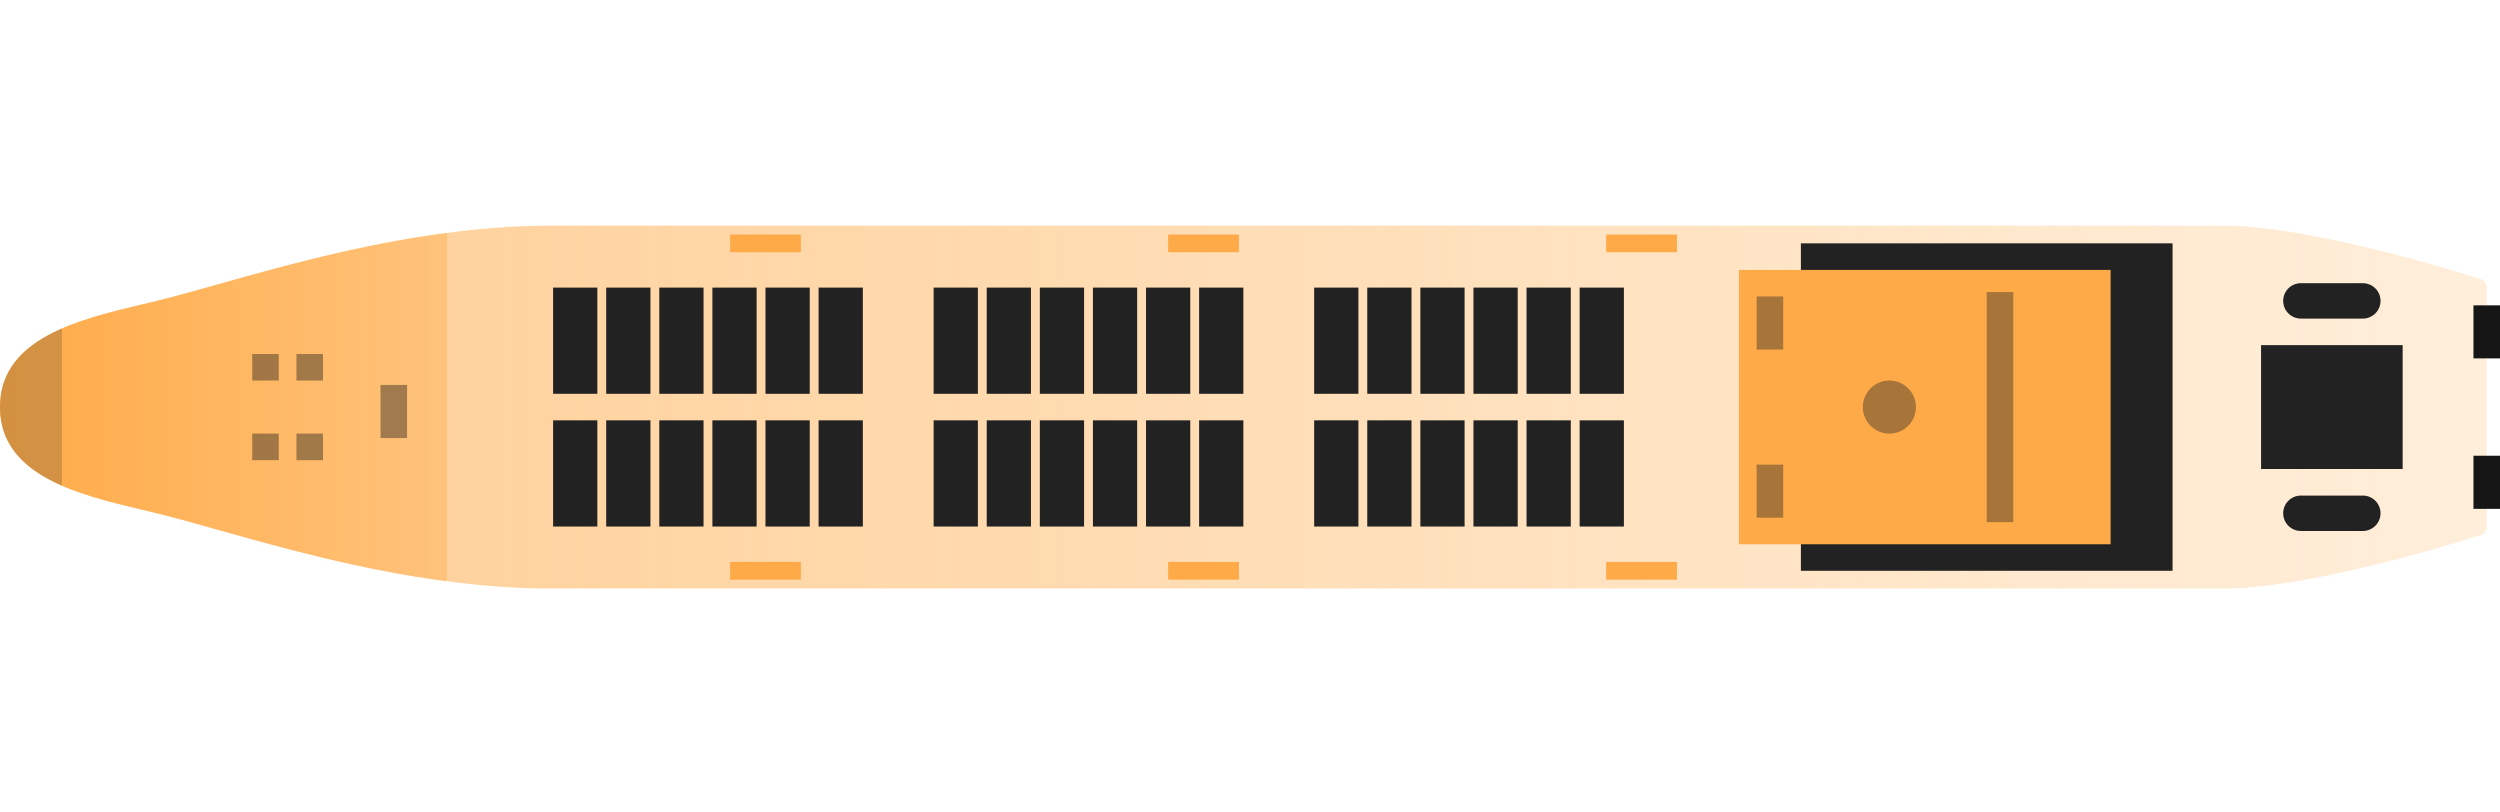 <svg xmlns:xlink="http://www.w3.org/1999/xlink" xmlns="http://www.w3.org/2000/svg" viewBox="0 0 1130 367" width="1130" height="367" preserveAspectRatio="xMidYMid meet" style="width: 100%; height: 100%; transform: translate3d(0px, 0px, 0px);"><defs><clipPath id="__lottie_element_1171"><rect width="1130" height="367" x="0" y="0"></rect></clipPath><clipPath id="__lottie_element_1173"><path d="M0,0 L262,0 L262,367 L0,367z"></path></clipPath><linearGradient id="__lottie_element_1179" spreadMethod="pad" gradientUnits="userSpaceOnUse" x1="-281" y1="0" x2="281" y2="0"><stop offset="0%" stop-color="rgb(255,171,72)" stop-opacity="0.6"></stop><stop offset="50%" stop-color="rgb(255,171,72)" stop-opacity="0.4"></stop><stop offset="100%" stop-color="rgb(255,171,72)" stop-opacity="0.2"></stop></linearGradient><linearGradient id="__lottie_element_1183" spreadMethod="pad" gradientUnits="userSpaceOnUse" x1="-50.5" y1="0" x2="50.5" y2="0"><stop offset="0%" stop-color="rgb(255,171,72)" stop-opacity="1"></stop><stop offset="50%" stop-color="rgb(255,171,72)" stop-opacity="0.7"></stop><stop offset="100%" stop-color="rgb(255,171,72)" stop-opacity="0.4"></stop></linearGradient><clipPath id="__lottie_element_1185"><path d="M0,0 L140,0 L140,48 L0,48z"></path></clipPath><clipPath id="__lottie_element_1189"><path d="M0,0 L140,0 L140,48 L0,48z"></path></clipPath><clipPath id="__lottie_element_1193"><path d="M0,0 L140,0 L140,48 L0,48z"></path></clipPath><clipPath id="__lottie_element_1197"><path d="M0,0 L140,0 L140,48 L0,48z"></path></clipPath><clipPath id="__lottie_element_1201"><path d="M0,0 L140,0 L140,48 L0,48z"></path></clipPath><clipPath id="__lottie_element_1205"><path d="M0,0 L140,0 L140,48 L0,48z"></path></clipPath><linearGradient id="__lottie_element_1280" spreadMethod="pad" gradientUnits="userSpaceOnUse" x1="-49.494" y1="0.145" x2="49.374" y2="0.145"><stop offset="0%" stop-color="rgb(255,255,255)" stop-opacity="1"></stop><stop offset="50%" stop-color="rgb(255,255,255)" stop-opacity="0.5"></stop><stop offset="100%" stop-color="rgb(255,255,255)" stop-opacity="0"></stop></linearGradient><linearGradient id="__lottie_element_1284" spreadMethod="pad" gradientUnits="userSpaceOnUse" x1="-49.494" y1="0.145" x2="49.374" y2="0.145"><stop offset="0%" stop-color="rgb(255,255,255)" stop-opacity="1"></stop><stop offset="50%" stop-color="rgb(255,255,255)" stop-opacity="0.5"></stop><stop offset="100%" stop-color="rgb(255,255,255)" stop-opacity="0"></stop></linearGradient><linearGradient id="__lottie_element_1288" spreadMethod="pad" gradientUnits="userSpaceOnUse" x1="-49.494" y1="0.145" x2="49.374" y2="0.145"><stop offset="0%" stop-color="rgb(255,255,255)" stop-opacity="1"></stop><stop offset="50%" stop-color="rgb(255,255,255)" stop-opacity="0.5"></stop><stop offset="100%" stop-color="rgb(255,255,255)" stop-opacity="0"></stop></linearGradient><linearGradient id="__lottie_element_1292" spreadMethod="pad" gradientUnits="userSpaceOnUse" x1="-49.494" y1="0.145" x2="49.374" y2="0.145"><stop offset="0%" stop-color="rgb(255,255,255)" stop-opacity="1"></stop><stop offset="50%" stop-color="rgb(255,255,255)" stop-opacity="0.5"></stop><stop offset="100%" stop-color="rgb(255,255,255)" stop-opacity="0"></stop></linearGradient><clipPath id="__lottie_element_1294"><path d="M0,0 L20,0 L20,48 L0,48z"></path></clipPath><clipPath id="__lottie_element_1298"><path d="M0,0 L20,0 L20,48 L0,48z"></path></clipPath><clipPath id="__lottie_element_1302"><path d="M0,0 L20,0 L20,48 L0,48z"></path></clipPath><clipPath id="__lottie_element_1306"><path d="M0,0 L20,0 L20,48 L0,48z"></path></clipPath><clipPath id="__lottie_element_1310"><path d="M0,0 L20,0 L20,48 L0,48z"></path></clipPath><clipPath id="__lottie_element_1314"><path d="M0,0 L20,0 L20,48 L0,48z"></path></clipPath><clipPath id="__lottie_element_1336"><path d="M0,0 L20,0 L20,48 L0,48z"></path></clipPath><clipPath id="__lottie_element_1340"><path d="M0,0 L20,0 L20,48 L0,48z"></path></clipPath><clipPath id="__lottie_element_1344"><path d="M0,0 L20,0 L20,48 L0,48z"></path></clipPath><clipPath id="__lottie_element_1348"><path d="M0,0 L20,0 L20,48 L0,48z"></path></clipPath><clipPath id="__lottie_element_1352"><path d="M0,0 L20,0 L20,48 L0,48z"></path></clipPath><clipPath id="__lottie_element_1356"><path d="M0,0 L20,0 L20,48 L0,48z"></path></clipPath><clipPath id="__lottie_element_1378"><path d="M0,0 L20,0 L20,48 L0,48z"></path></clipPath><clipPath id="__lottie_element_1382"><path d="M0,0 L20,0 L20,48 L0,48z"></path></clipPath><clipPath id="__lottie_element_1386"><path d="M0,0 L20,0 L20,48 L0,48z"></path></clipPath><clipPath id="__lottie_element_1390"><path d="M0,0 L20,0 L20,48 L0,48z"></path></clipPath><clipPath id="__lottie_element_1394"><path d="M0,0 L20,0 L20,48 L0,48z"></path></clipPath><clipPath id="__lottie_element_1398"><path d="M0,0 L20,0 L20,48 L0,48z"></path></clipPath><clipPath id="__lottie_element_1420"><path d="M0,0 L20,0 L20,48 L0,48z"></path></clipPath><clipPath id="__lottie_element_1424"><path d="M0,0 L20,0 L20,48 L0,48z"></path></clipPath><clipPath id="__lottie_element_1428"><path d="M0,0 L20,0 L20,48 L0,48z"></path></clipPath><clipPath id="__lottie_element_1432"><path d="M0,0 L20,0 L20,48 L0,48z"></path></clipPath><clipPath id="__lottie_element_1436"><path d="M0,0 L20,0 L20,48 L0,48z"></path></clipPath><clipPath id="__lottie_element_1440"><path d="M0,0 L20,0 L20,48 L0,48z"></path></clipPath><clipPath id="__lottie_element_1462"><path d="M0,0 L20,0 L20,48 L0,48z"></path></clipPath><clipPath id="__lottie_element_1466"><path d="M0,0 L20,0 L20,48 L0,48z"></path></clipPath><clipPath id="__lottie_element_1470"><path d="M0,0 L20,0 L20,48 L0,48z"></path></clipPath><clipPath id="__lottie_element_1474"><path d="M0,0 L20,0 L20,48 L0,48z"></path></clipPath><clipPath id="__lottie_element_1478"><path d="M0,0 L20,0 L20,48 L0,48z"></path></clipPath><clipPath id="__lottie_element_1482"><path d="M0,0 L20,0 L20,48 L0,48z"></path></clipPath><clipPath id="__lottie_element_1504"><path d="M0,0 L20,0 L20,48 L0,48z"></path></clipPath><clipPath id="__lottie_element_1508"><path d="M0,0 L20,0 L20,48 L0,48z"></path></clipPath><clipPath id="__lottie_element_1512"><path d="M0,0 L20,0 L20,48 L0,48z"></path></clipPath><clipPath id="__lottie_element_1516"><path d="M0,0 L20,0 L20,48 L0,48z"></path></clipPath><clipPath id="__lottie_element_1520"><path d="M0,0 L20,0 L20,48 L0,48z"></path></clipPath><clipPath id="__lottie_element_1524"><path d="M0,0 L20,0 L20,48 L0,48z"></path></clipPath><linearGradient id="__lottie_element_1280" spreadMethod="pad" gradientUnits="userSpaceOnUse" x1="-49.494" y1="0.145" x2="49.374" y2="0.145"><stop offset="0%" stop-color="rgb(255,255,255)" stop-opacity="1"></stop><stop offset="50%" stop-color="rgb(255,255,255)" stop-opacity="0.5"></stop><stop offset="100%" stop-color="rgb(255,255,255)" stop-opacity="0"></stop></linearGradient><linearGradient id="__lottie_element_1284" spreadMethod="pad" gradientUnits="userSpaceOnUse" x1="-49.494" y1="0.145" x2="49.374" y2="0.145"><stop offset="0%" stop-color="rgb(255,255,255)" stop-opacity="1"></stop><stop offset="50%" stop-color="rgb(255,255,255)" stop-opacity="0.5"></stop><stop offset="100%" stop-color="rgb(255,255,255)" stop-opacity="0"></stop></linearGradient><linearGradient id="__lottie_element_1288" spreadMethod="pad" gradientUnits="userSpaceOnUse" x1="-49.494" y1="0.145" x2="49.374" y2="0.145"><stop offset="0%" stop-color="rgb(255,255,255)" stop-opacity="1"></stop><stop offset="50%" stop-color="rgb(255,255,255)" stop-opacity="0.5"></stop><stop offset="100%" stop-color="rgb(255,255,255)" stop-opacity="0"></stop></linearGradient><linearGradient id="__lottie_element_1292" spreadMethod="pad" gradientUnits="userSpaceOnUse" x1="-49.494" y1="0.145" x2="49.374" y2="0.145"><stop offset="0%" stop-color="rgb(255,255,255)" stop-opacity="1"></stop><stop offset="50%" stop-color="rgb(255,255,255)" stop-opacity="0.5"></stop><stop offset="100%" stop-color="rgb(255,255,255)" stop-opacity="0"></stop></linearGradient><linearGradient id="__lottie_element_1179" spreadMethod="pad" gradientUnits="userSpaceOnUse" x1="-281" y1="0" x2="281" y2="0"><stop offset="0%" stop-color="rgb(255,171,72)" stop-opacity="0.6"></stop><stop offset="50%" stop-color="rgb(255,171,72)" stop-opacity="0.4"></stop><stop offset="100%" stop-color="rgb(255,171,72)" stop-opacity="0.2"></stop></linearGradient><linearGradient id="__lottie_element_1183" spreadMethod="pad" gradientUnits="userSpaceOnUse" x1="-50.5" y1="0" x2="50.5" y2="0"><stop offset="0%" stop-color="rgb(255,171,72)" stop-opacity="1"></stop><stop offset="50%" stop-color="rgb(255,171,72)" stop-opacity="0.7"></stop><stop offset="100%" stop-color="rgb(255,171,72)" stop-opacity="0.4"></stop></linearGradient></defs><g clip-path="url(#__lottie_element_1171)"><g clip-path="url(#__lottie_element_1173)" transform="matrix(1,0,0,1,20.174,-0.152)" opacity="0.2" style="display: block;"><g transform="matrix(1,0,0,1,99.016,80.348)" opacity="1" style="display: block;"><g opacity="1" transform="matrix(2,0,0,2,0,0)"><path fill="url(&quot;#__lottie_element_1280&quot;)" fill-opacity="1" d=" M-39.91,21.645 C-47.269,23.489 -48.963,34.012 -49.494,39.117 C-46.727,39.783 -38.748,41.359 -31.381,39.117 C-22.207,36.381 -15.376,19.565 -11.703,14.518 C-9.408,10.189 -9.027,4.721 2.175,6.7 C13.799,8.71 14.473,3.433 18.951,-3.144 C23.296,-9.62 28.839,-13.916 38.431,-9.848 C48.303,-5.883 44.469,-14.844 44.469,-22.339 C44.469,-29.834 55.79,-38.828 44.469,-39.827 C33.148,-40.826 25.423,-36.507 15.034,-22.339 C5.456,-8.426 3.724,-11.088 -6.255,-7.468 C-16.159,-4.186 -16.023,2.368 -21.576,12.88 C-27.146,23.304 -30.784,19.303 -39.91,21.645z"></path></g></g><g transform="matrix(1.3,0,0,1,129.016,80.348)" opacity="1" style="display: block;"><g opacity="1" transform="matrix(2,0,0,2,0,0)"><path fill="url(&quot;#__lottie_element_1284&quot;)" fill-opacity="1" d=" M-39.91,21.645 C-47.269,23.489 -48.963,34.012 -49.494,39.117 C-46.727,39.783 -38.748,41.359 -31.381,39.117 C-22.207,36.381 -15.376,19.565 -11.703,14.518 C-9.408,10.189 -9.027,4.721 2.175,6.7 C13.799,8.71 14.473,3.433 18.951,-3.144 C23.296,-9.62 28.839,-13.916 38.431,-9.848 C48.303,-5.883 44.469,-14.844 44.469,-22.339 C44.469,-29.834 55.79,-38.828 44.469,-39.827 C33.148,-40.826 25.423,-36.507 15.034,-22.339 C5.456,-8.426 3.724,-11.088 -6.255,-7.468 C-16.159,-4.186 -16.023,2.368 -21.576,12.88 C-27.146,23.304 -30.784,19.303 -39.91,21.645z"></path></g></g><g transform="matrix(1.3,0,0,-1,129.016,286.348)" opacity="1" style="display: block;"><g opacity="1" transform="matrix(2,0,0,2,0,0)"><path fill="url(&quot;#__lottie_element_1288&quot;)" fill-opacity="1" d=" M-39.91,21.645 C-47.269,23.489 -48.963,34.012 -49.494,39.117 C-46.727,39.783 -38.748,41.359 -31.381,39.117 C-22.207,36.381 -15.376,19.565 -11.703,14.518 C-9.408,10.189 -9.027,4.721 2.175,6.7 C13.799,8.71 14.473,3.433 18.951,-3.144 C23.296,-9.62 28.839,-13.916 38.431,-9.848 C48.303,-5.883 44.469,-14.844 44.469,-22.339 C44.469,-29.834 55.79,-38.828 44.469,-39.827 C33.148,-40.826 25.423,-36.507 15.034,-22.339 C5.456,-8.426 3.724,-11.088 -6.255,-7.468 C-16.159,-4.186 -16.023,2.368 -21.576,12.88 C-27.146,23.304 -30.784,19.303 -39.91,21.645z"></path></g></g><g transform="matrix(1.3,0,0,-1,159.016,286.348)" opacity="1" style="display: block;"><g opacity="1" transform="matrix(2,0,0,2,0,0)"><path fill="url(&quot;#__lottie_element_1292&quot;)" fill-opacity="1" d=" M-39.91,21.645 C-47.269,23.489 -48.963,34.012 -49.494,39.117 C-46.727,39.783 -38.748,41.359 -31.381,39.117 C-22.207,36.381 -15.376,19.565 -11.703,14.518 C-9.408,10.189 -9.027,4.721 2.175,6.7 C13.799,8.71 14.473,3.433 18.951,-3.144 C23.296,-9.62 28.839,-13.916 38.431,-9.848 C48.303,-5.883 44.469,-14.844 44.469,-22.339 C44.469,-29.834 55.79,-38.828 44.469,-39.827 C33.148,-40.826 25.423,-36.507 15.034,-22.339 C5.456,-8.426 3.724,-11.088 -6.255,-7.468 C-16.159,-4.186 -16.023,2.368 -21.576,12.88 C-27.146,23.304 -30.784,19.303 -39.91,21.645z"></path></g></g></g><g transform="matrix(1,0,0,1,562,184)" opacity="1" style="display: block;"><g opacity="1" transform="matrix(2,0,0,2,0,0)"><path fill="url(&quot;#__lottie_element_1179&quot;)" fill-opacity="1" d=" M-245.532,-24 C-260.319,-20.4 -281,-16.724 -281,0 C-281,16.724 -260.319,20.4 -245.532,24 C-241.653,24.945 -237.046,26.241 -231.862,27.701 C-212.347,33.196 -184.635,41 -156.611,41 C-156.611,41 222.052,41 222.052,41 C237.875,41 266.152,33.229 279.621,28.943 C280.447,28.68 281,27.913 281,27.047 C281,27.047 281,-27.047 281,-27.047 C281,-27.913 280.447,-28.68 279.621,-28.943 C266.152,-33.229 237.875,-41 222.052,-41 C222.052,-41 -156.611,-41 -156.611,-41 C-184.635,-41 -212.347,-33.196 -231.862,-27.701 C-237.046,-26.241 -241.653,-24.944 -245.532,-24z"></path></g></g><g transform="matrix(1,0,0,1,101,184)" opacity="1" style="display: block;"><g opacity="1" transform="matrix(2,0,0,2,0,0)"><path fill="url(&quot;#__lottie_element_1183&quot;)" fill-opacity="1" d=" M50.5,39.374 C50.5,39.374 50.5,-39.374 50.5,-39.374 C30.93,-36.794 12.666,-31.651 -1.362,-27.701 C-6.546,-26.241 -11.153,-24.944 -15.032,-24 C-16.047,-23.753 -17.089,-23.505 -18.151,-23.253 C-32.56,-19.833 -50.5,-15.576 -50.5,0 C-50.5,15.576 -32.56,19.833 -18.151,23.253 C-17.089,23.505 -16.047,23.753 -15.032,24 C-11.153,24.945 -6.546,26.241 -1.362,27.701 C12.666,31.651 30.93,36.794 50.5,39.374z"></path></g></g><g clip-path="url(#__lottie_element_1185)" transform="matrix(1,0,0,1,250,130)" opacity="1" style="display: block;"><g clip-path="url(#__lottie_element_1294)" transform="matrix(1,0,0,1,0,0)" opacity="1" style="display: block;"><g transform="matrix(1,0,0,1,10,24)" opacity="1" style="display: block;"><g opacity="1" transform="matrix(2,0,0,2,0,0)"><path fill="#222222" fill-opacity="1" d=" M-5,-12 C-5,-12 -5,12 -5,12 C-5,12 5,12 5,12 C5,12 5,-12 5,-12 C5,-12 -5,-12 -5,-12z"></path></g></g></g><g clip-path="url(#__lottie_element_1298)" transform="matrix(1,0,0,1,24,0)" opacity="1" style="display: block;"><g transform="matrix(1,0,0,1,10,24)" opacity="1" style="display: block;"><g opacity="1" transform="matrix(2,0,0,2,0,0)"><path fill="#222222" fill-opacity="1" d=" M-5,-12 C-5,-12 -5,12 -5,12 C-5,12 5,12 5,12 C5,12 5,-12 5,-12 C5,-12 -5,-12 -5,-12z"></path></g></g></g><g clip-path="url(#__lottie_element_1302)" transform="matrix(1,0,0,1,48,0)" opacity="1" style="display: block;"><g transform="matrix(1,0,0,1,10,24)" opacity="1" style="display: block;"><g opacity="1" transform="matrix(2,0,0,2,0,0)"><path fill="#222222" fill-opacity="1" d=" M-5,-12 C-5,-12 -5,12 -5,12 C-5,12 5,12 5,12 C5,12 5,-12 5,-12 C5,-12 -5,-12 -5,-12z"></path></g></g></g><g clip-path="url(#__lottie_element_1306)" transform="matrix(1,0,0,1,72,0)" opacity="1" style="display: block;"><g transform="matrix(1,0,0,1,10,24)" opacity="1" style="display: block;"><g opacity="1" transform="matrix(2,0,0,2,0,0)"><path fill="#222222" fill-opacity="1" d=" M-5,-12 C-5,-12 -5,12 -5,12 C-5,12 5,12 5,12 C5,12 5,-12 5,-12 C5,-12 -5,-12 -5,-12z"></path></g></g></g><g clip-path="url(#__lottie_element_1310)" transform="matrix(1,0,0,1,96,0)" opacity="1" style="display: block;"><g transform="matrix(1,0,0,1,10,24)" opacity="1" style="display: block;"><g opacity="1" transform="matrix(2,0,0,2,0,0)"><path fill="#222222" fill-opacity="1" d=" M-5,-12 C-5,-12 -5,12 -5,12 C-5,12 5,12 5,12 C5,12 5,-12 5,-12 C5,-12 -5,-12 -5,-12z"></path></g></g></g><g clip-path="url(#__lottie_element_1314)" transform="matrix(1,0,0,1,120,0)" opacity="1" style="display: block;"><g transform="matrix(1,0,0,1,10,24)" opacity="1" style="display: block;"><g opacity="1" transform="matrix(2,0,0,2,0,0)"><path fill="#222222" fill-opacity="1" d=" M-5,-12 C-5,-12 -5,12 -5,12 C-5,12 5,12 5,12 C5,12 5,-12 5,-12 C5,-12 -5,-12 -5,-12z"></path></g></g></g></g><g clip-path="url(#__lottie_element_1189)" transform="matrix(1,0,0,1,422,130)" opacity="1" style="display: block;"><g clip-path="url(#__lottie_element_1336)" transform="matrix(1,0,0,1,0,0)" opacity="1" style="display: block;"><g transform="matrix(1,0,0,1,10,24)" opacity="1" style="display: block;"><g opacity="1" transform="matrix(2,0,0,2,0,0)"><path fill="#222222" fill-opacity="1" d=" M-5,-12 C-5,-12 -5,12 -5,12 C-5,12 5,12 5,12 C5,12 5,-12 5,-12 C5,-12 -5,-12 -5,-12z"></path></g></g></g><g clip-path="url(#__lottie_element_1340)" transform="matrix(1,0,0,1,24,0)" opacity="1" style="display: block;"><g transform="matrix(1,0,0,1,10,24)" opacity="1" style="display: block;"><g opacity="1" transform="matrix(2,0,0,2,0,0)"><path fill="#222222" fill-opacity="1" d=" M-5,-12 C-5,-12 -5,12 -5,12 C-5,12 5,12 5,12 C5,12 5,-12 5,-12 C5,-12 -5,-12 -5,-12z"></path></g></g></g><g clip-path="url(#__lottie_element_1344)" transform="matrix(1,0,0,1,48,0)" opacity="1" style="display: block;"><g transform="matrix(1,0,0,1,10,24)" opacity="1" style="display: block;"><g opacity="1" transform="matrix(2,0,0,2,0,0)"><path fill="#222222" fill-opacity="1" d=" M-5,-12 C-5,-12 -5,12 -5,12 C-5,12 5,12 5,12 C5,12 5,-12 5,-12 C5,-12 -5,-12 -5,-12z"></path></g></g></g><g clip-path="url(#__lottie_element_1348)" transform="matrix(1,0,0,1,72,0)" opacity="1" style="display: block;"><g transform="matrix(1,0,0,1,10,24)" opacity="1" style="display: block;"><g opacity="1" transform="matrix(2,0,0,2,0,0)"><path fill="#222222" fill-opacity="1" d=" M-5,-12 C-5,-12 -5,12 -5,12 C-5,12 5,12 5,12 C5,12 5,-12 5,-12 C5,-12 -5,-12 -5,-12z"></path></g></g></g><g clip-path="url(#__lottie_element_1352)" transform="matrix(1,0,0,1,96,0)" opacity="1" style="display: block;"><g transform="matrix(1,0,0,1,10,24)" opacity="1" style="display: block;"><g opacity="1" transform="matrix(2,0,0,2,0,0)"><path fill="#222222" fill-opacity="1" d=" M-5,-12 C-5,-12 -5,12 -5,12 C-5,12 5,12 5,12 C5,12 5,-12 5,-12 C5,-12 -5,-12 -5,-12z"></path></g></g></g><g clip-path="url(#__lottie_element_1356)" transform="matrix(1,0,0,1,120,0)" opacity="1" style="display: block;"><g transform="matrix(1,0,0,1,10,24)" opacity="1" style="display: block;"><g opacity="1" transform="matrix(2,0,0,2,0,0)"><path fill="#222222" fill-opacity="1" d=" M-5,-12 C-5,-12 -5,12 -5,12 C-5,12 5,12 5,12 C5,12 5,-12 5,-12 C5,-12 -5,-12 -5,-12z"></path></g></g></g></g><g clip-path="url(#__lottie_element_1193)" transform="matrix(1,0,0,1,594,130)" opacity="1" style="display: block;"><g clip-path="url(#__lottie_element_1378)" transform="matrix(1,0,0,1,0,0)" opacity="1" style="display: block;"><g transform="matrix(1,0,0,1,10,24)" opacity="1" style="display: block;"><g opacity="1" transform="matrix(2,0,0,2,0,0)"><path fill="#222222" fill-opacity="1" d=" M-5,-12 C-5,-12 -5,12 -5,12 C-5,12 5,12 5,12 C5,12 5,-12 5,-12 C5,-12 -5,-12 -5,-12z"></path></g></g></g><g clip-path="url(#__lottie_element_1382)" transform="matrix(1,0,0,1,24,0)" opacity="1" style="display: block;"><g transform="matrix(1,0,0,1,10,24)" opacity="1" style="display: block;"><g opacity="1" transform="matrix(2,0,0,2,0,0)"><path fill="#222222" fill-opacity="1" d=" M-5,-12 C-5,-12 -5,12 -5,12 C-5,12 5,12 5,12 C5,12 5,-12 5,-12 C5,-12 -5,-12 -5,-12z"></path></g></g></g><g clip-path="url(#__lottie_element_1386)" transform="matrix(1,0,0,1,48,0)" opacity="1" style="display: block;"><g transform="matrix(1,0,0,1,10,24)" opacity="1" style="display: block;"><g opacity="1" transform="matrix(2,0,0,2,0,0)"><path fill="#222222" fill-opacity="1" d=" M-5,-12 C-5,-12 -5,12 -5,12 C-5,12 5,12 5,12 C5,12 5,-12 5,-12 C5,-12 -5,-12 -5,-12z"></path></g></g></g><g clip-path="url(#__lottie_element_1390)" transform="matrix(1,0,0,1,72,0)" opacity="1" style="display: block;"><g transform="matrix(1,0,0,1,10,24)" opacity="1" style="display: block;"><g opacity="1" transform="matrix(2,0,0,2,0,0)"><path fill="#222222" fill-opacity="1" d=" M-5,-12 C-5,-12 -5,12 -5,12 C-5,12 5,12 5,12 C5,12 5,-12 5,-12 C5,-12 -5,-12 -5,-12z"></path></g></g></g><g clip-path="url(#__lottie_element_1394)" transform="matrix(1,0,0,1,96,0)" opacity="1" style="display: block;"><g transform="matrix(1,0,0,1,10,24)" opacity="1" style="display: block;"><g opacity="1" transform="matrix(2,0,0,2,0,0)"><path fill="#222222" fill-opacity="1" d=" M-5,-12 C-5,-12 -5,12 -5,12 C-5,12 5,12 5,12 C5,12 5,-12 5,-12 C5,-12 -5,-12 -5,-12z"></path></g></g></g><g clip-path="url(#__lottie_element_1398)" transform="matrix(1,0,0,1,120,0)" opacity="1" style="display: block;"><g transform="matrix(1,0,0,1,10,24)" opacity="1" style="display: block;"><g opacity="1" transform="matrix(2,0,0,2,0,0)"><path fill="#222222" fill-opacity="1" d=" M-5,-12 C-5,-12 -5,12 -5,12 C-5,12 5,12 5,12 C5,12 5,-12 5,-12 C5,-12 -5,-12 -5,-12z"></path></g></g></g></g><g clip-path="url(#__lottie_element_1197)" transform="matrix(1,0,0,1,250,190)" opacity="1" style="display: block;"><g clip-path="url(#__lottie_element_1420)" transform="matrix(1,0,0,1,0,0)" opacity="1" style="display: block;"><g transform="matrix(1,0,0,1,10,24)" opacity="1" style="display: block;"><g opacity="1" transform="matrix(2,0,0,2,0,0)"><path fill="#222222" fill-opacity="1" d=" M-5,-12 C-5,-12 -5,12 -5,12 C-5,12 5,12 5,12 C5,12 5,-12 5,-12 C5,-12 -5,-12 -5,-12z"></path></g></g></g><g clip-path="url(#__lottie_element_1424)" transform="matrix(1,0,0,1,24,0)" opacity="1" style="display: block;"><g transform="matrix(1,0,0,1,10,24)" opacity="1" style="display: block;"><g opacity="1" transform="matrix(2,0,0,2,0,0)"><path fill="#222222" fill-opacity="1" d=" M-5,-12 C-5,-12 -5,12 -5,12 C-5,12 5,12 5,12 C5,12 5,-12 5,-12 C5,-12 -5,-12 -5,-12z"></path></g></g></g><g clip-path="url(#__lottie_element_1428)" transform="matrix(1,0,0,1,48,0)" opacity="1" style="display: block;"><g transform="matrix(1,0,0,1,10,24)" opacity="1" style="display: block;"><g opacity="1" transform="matrix(2,0,0,2,0,0)"><path fill="#222222" fill-opacity="1" d=" M-5,-12 C-5,-12 -5,12 -5,12 C-5,12 5,12 5,12 C5,12 5,-12 5,-12 C5,-12 -5,-12 -5,-12z"></path></g></g></g><g clip-path="url(#__lottie_element_1432)" transform="matrix(1,0,0,1,72,0)" opacity="1" style="display: block;"><g transform="matrix(1,0,0,1,10,24)" opacity="1" style="display: block;"><g opacity="1" transform="matrix(2,0,0,2,0,0)"><path fill="#222222" fill-opacity="1" d=" M-5,-12 C-5,-12 -5,12 -5,12 C-5,12 5,12 5,12 C5,12 5,-12 5,-12 C5,-12 -5,-12 -5,-12z"></path></g></g></g><g clip-path="url(#__lottie_element_1436)" transform="matrix(1,0,0,1,96,0)" opacity="1" style="display: block;"><g transform="matrix(1,0,0,1,10,24)" opacity="1" style="display: block;"><g opacity="1" transform="matrix(2,0,0,2,0,0)"><path fill="#222222" fill-opacity="1" d=" M-5,-12 C-5,-12 -5,12 -5,12 C-5,12 5,12 5,12 C5,12 5,-12 5,-12 C5,-12 -5,-12 -5,-12z"></path></g></g></g><g clip-path="url(#__lottie_element_1440)" transform="matrix(1,0,0,1,120,0)" opacity="1" style="display: block;"><g transform="matrix(1,0,0,1,10,24)" opacity="1" style="display: block;"><g opacity="1" transform="matrix(2,0,0,2,0,0)"><path fill="#222222" fill-opacity="1" d=" M-5,-12 C-5,-12 -5,12 -5,12 C-5,12 5,12 5,12 C5,12 5,-12 5,-12 C5,-12 -5,-12 -5,-12z"></path></g></g></g></g><g clip-path="url(#__lottie_element_1201)" transform="matrix(1,0,0,1,422,190)" opacity="1" style="display: block;"><g clip-path="url(#__lottie_element_1462)" transform="matrix(1,0,0,1,0,0)" opacity="1" style="display: block;"><g transform="matrix(1,0,0,1,10,24)" opacity="1" style="display: block;"><g opacity="1" transform="matrix(2,0,0,2,0,0)"><path fill="#222222" fill-opacity="1" d=" M-5,-12 C-5,-12 -5,12 -5,12 C-5,12 5,12 5,12 C5,12 5,-12 5,-12 C5,-12 -5,-12 -5,-12z"></path></g></g></g><g clip-path="url(#__lottie_element_1466)" transform="matrix(1,0,0,1,24,0)" opacity="1" style="display: block;"><g transform="matrix(1,0,0,1,10,24)" opacity="1" style="display: block;"><g opacity="1" transform="matrix(2,0,0,2,0,0)"><path fill="#222222" fill-opacity="1" d=" M-5,-12 C-5,-12 -5,12 -5,12 C-5,12 5,12 5,12 C5,12 5,-12 5,-12 C5,-12 -5,-12 -5,-12z"></path></g></g></g><g clip-path="url(#__lottie_element_1470)" transform="matrix(1,0,0,1,48,0)" opacity="1" style="display: block;"><g transform="matrix(1,0,0,1,10,24)" opacity="1" style="display: block;"><g opacity="1" transform="matrix(2,0,0,2,0,0)"><path fill="#222222" fill-opacity="1" d=" M-5,-12 C-5,-12 -5,12 -5,12 C-5,12 5,12 5,12 C5,12 5,-12 5,-12 C5,-12 -5,-12 -5,-12z"></path></g></g></g><g clip-path="url(#__lottie_element_1474)" transform="matrix(1,0,0,1,72,0)" opacity="1" style="display: block;"><g transform="matrix(1,0,0,1,10,24)" opacity="1" style="display: block;"><g opacity="1" transform="matrix(2,0,0,2,0,0)"><path fill="#222222" fill-opacity="1" d=" M-5,-12 C-5,-12 -5,12 -5,12 C-5,12 5,12 5,12 C5,12 5,-12 5,-12 C5,-12 -5,-12 -5,-12z"></path></g></g></g><g clip-path="url(#__lottie_element_1478)" transform="matrix(1,0,0,1,96,0)" opacity="1" style="display: block;"><g transform="matrix(1,0,0,1,10,24)" opacity="1" style="display: block;"><g opacity="1" transform="matrix(2,0,0,2,0,0)"><path fill="#222222" fill-opacity="1" d=" M-5,-12 C-5,-12 -5,12 -5,12 C-5,12 5,12 5,12 C5,12 5,-12 5,-12 C5,-12 -5,-12 -5,-12z"></path></g></g></g><g clip-path="url(#__lottie_element_1482)" transform="matrix(1,0,0,1,120,0)" opacity="1" style="display: block;"><g transform="matrix(1,0,0,1,10,24)" opacity="1" style="display: block;"><g opacity="1" transform="matrix(2,0,0,2,0,0)"><path fill="#222222" fill-opacity="1" d=" M-5,-12 C-5,-12 -5,12 -5,12 C-5,12 5,12 5,12 C5,12 5,-12 5,-12 C5,-12 -5,-12 -5,-12z"></path></g></g></g></g><g clip-path="url(#__lottie_element_1205)" transform="matrix(1,0,0,1,594,190)" opacity="1" style="display: block;"><g clip-path="url(#__lottie_element_1504)" transform="matrix(1,0,0,1,0,0)" opacity="1" style="display: block;"><g transform="matrix(1,0,0,1,10,24)" opacity="1" style="display: block;"><g opacity="1" transform="matrix(2,0,0,2,0,0)"><path fill="#222222" fill-opacity="1" d=" M-5,-12 C-5,-12 -5,12 -5,12 C-5,12 5,12 5,12 C5,12 5,-12 5,-12 C5,-12 -5,-12 -5,-12z"></path></g></g></g><g clip-path="url(#__lottie_element_1508)" transform="matrix(1,0,0,1,24,0)" opacity="1" style="display: block;"><g transform="matrix(1,0,0,1,10,24)" opacity="1" style="display: block;"><g opacity="1" transform="matrix(2,0,0,2,0,0)"><path fill="#222222" fill-opacity="1" d=" M-5,-12 C-5,-12 -5,12 -5,12 C-5,12 5,12 5,12 C5,12 5,-12 5,-12 C5,-12 -5,-12 -5,-12z"></path></g></g></g><g clip-path="url(#__lottie_element_1512)" transform="matrix(1,0,0,1,48,0)" opacity="1" style="display: block;"><g transform="matrix(1,0,0,1,10,24)" opacity="1" style="display: block;"><g opacity="1" transform="matrix(2,0,0,2,0,0)"><path fill="#222222" fill-opacity="1" d=" M-5,-12 C-5,-12 -5,12 -5,12 C-5,12 5,12 5,12 C5,12 5,-12 5,-12 C5,-12 -5,-12 -5,-12z"></path></g></g></g><g clip-path="url(#__lottie_element_1516)" transform="matrix(1,0,0,1,72,0)" opacity="1" style="display: block;"><g transform="matrix(1,0,0,1,10,24)" opacity="1" style="display: block;"><g opacity="1" transform="matrix(2,0,0,2,0,0)"><path fill="#222222" fill-opacity="1" d=" M-5,-12 C-5,-12 -5,12 -5,12 C-5,12 5,12 5,12 C5,12 5,-12 5,-12 C5,-12 -5,-12 -5,-12z"></path></g></g></g><g clip-path="url(#__lottie_element_1520)" transform="matrix(1,0,0,1,96,0)" opacity="1" style="display: block;"><g transform="matrix(1,0,0,1,10,24)" opacity="1" style="display: block;"><g opacity="1" transform="matrix(2,0,0,2,0,0)"><path fill="#222222" fill-opacity="1" d=" M-5,-12 C-5,-12 -5,12 -5,12 C-5,12 5,12 5,12 C5,12 5,-12 5,-12 C5,-12 -5,-12 -5,-12z"></path></g></g></g><g clip-path="url(#__lottie_element_1524)" transform="matrix(1,0,0,1,120,0)" opacity="1" style="display: block;"><g transform="matrix(1,0,0,1,10,24)" opacity="1" style="display: block;"><g opacity="1" transform="matrix(2,0,0,2,0,0)"><path fill="#222222" fill-opacity="1" d=" M-5,-12 C-5,-12 -5,12 -5,12 C-5,12 5,12 5,12 C5,12 5,-12 5,-12 C5,-12 -5,-12 -5,-12z"></path></g></g></g></g><g transform="matrix(1,0,0,1,898,184)" opacity="1" style="display: block;"><g opacity="1" transform="matrix(2,0,0,2,0,0)"><path fill="#222222" fill-opacity="1" d=" M42,-37 C42,-37 42,37 42,37 C42,37 -42,37 -42,37 C-42,37 -42,-37 -42,-37 C-42,-37 42,-37 42,-37z"></path></g></g><g transform="matrix(1,0,0,1,870,184)" opacity="1" style="display: block;"><g opacity="1" transform="matrix(2,0,0,2,0,0)"><path fill="#FFAA48" fill-opacity="1" d=" M42,-31 C42,-31 42,31 42,31 C42,31 -42,31 -42,31 C-42,31 -42,-31 -42,-31 C-42,-31 42,-31 42,-31z"></path></g></g><g transform="matrix(1,0,0,1,1054,184)" opacity="1" style="display: block;"><g opacity="1" transform="matrix(2,0,0,2,0,0)"><path fill="#222222" fill-opacity="1" d=" M16,-14 C16,-14 16,14 16,14 C16,14 -16,14 -16,14 C-16,14 -16,-14 -16,-14 C-16,-14 16,-14 16,-14z"></path></g></g><g transform="matrix(1,0,0,1,1054,136)" opacity="1" style="display: block;"><g opacity="1" transform="matrix(2,0,0,2,0,0)"><path fill="#222222" fill-opacity="1" d=" M-7,-4 C-9.209,-4 -11,-2.209 -11,0 C-11,2.209 -9.209,4 -7,4 C-7,4 7,4 7,4 C9.209,4 11,2.209 11,0 C11,-2.209 9.209,-4 7,-4 C7,-4 -7,-4 -7,-4z"></path></g></g><g transform="matrix(1,0,0,1,742,110)" opacity="1" style="display: block;"><g opacity="1" transform="matrix(2,0,0,2,0,0)"><path fill="#FFAA48" fill-opacity="1" d=" M8,-2 C8,-2 8,2 8,2 C8,2 -8,2 -8,2 C-8,2 -8,-2 -8,-2 C-8,-2 8,-2 8,-2z"></path></g></g><g transform="matrix(1,0,0,1,544,110)" opacity="1" style="display: block;"><g opacity="1" transform="matrix(2,0,0,2,0,0)"><path fill="#FFAA48" fill-opacity="1" d=" M8,-2 C8,-2 8,2 8,2 C8,2 -8,2 -8,2 C-8,2 -8,-2 -8,-2 C-8,-2 8,-2 8,-2z"></path></g></g><g transform="matrix(1,0,0,1,346,110)" opacity="1" style="display: block;"><g opacity="1" transform="matrix(2,0,0,2,0,0)"><path fill="#FFAA48" fill-opacity="1" d=" M8,-2 C8,-2 8,2 8,2 C8,2 -8,2 -8,2 C-8,2 -8,-2 -8,-2 C-8,-2 8,-2 8,-2z"></path></g></g><g transform="matrix(1,0,0,1,742,258)" opacity="1" style="display: block;"><g opacity="1" transform="matrix(2,0,0,2,0,0)"><path fill="#FFAA48" fill-opacity="1" d=" M8,-2 C8,-2 8,2 8,2 C8,2 -8,2 -8,2 C-8,2 -8,-2 -8,-2 C-8,-2 8,-2 8,-2z"></path></g></g><g transform="matrix(1,0,0,1,544,258)" opacity="1" style="display: block;"><g opacity="1" transform="matrix(2,0,0,2,0,0)"><path fill="#FFAA48" fill-opacity="1" d=" M8,-2 C8,-2 8,2 8,2 C8,2 -8,2 -8,2 C-8,2 -8,-2 -8,-2 C-8,-2 8,-2 8,-2z"></path></g></g><g transform="matrix(1,0,0,1,346,258)" opacity="1" style="display: block;"><g opacity="1" transform="matrix(2,0,0,2,0,0)"><path fill="#FFAA48" fill-opacity="1" d=" M8,-2 C8,-2 8,2 8,2 C8,2 -8,2 -8,2 C-8,2 -8,-2 -8,-2 C-8,-2 8,-2 8,-2z"></path></g></g><g transform="matrix(1,0,0,1,1054,232)" opacity="1" style="display: block;"><g opacity="1" transform="matrix(2,0,0,2,0,0)"><path fill="#222222" fill-opacity="1" d=" M-7,-4 C-9.209,-4 -11,-2.209 -11,0 C-11,2.209 -9.209,4 -7,4 C-7,4 7,4 7,4 C9.209,4 11,2.209 11,0 C11,-2.209 9.209,-4 7,-4 C7,-4 -7,-4 -7,-4z"></path></g></g><g transform="matrix(1,0,0,1,904,184)" opacity="0.4" style="display: block;"><g opacity="1" transform="matrix(2,0,0,2,0,0)"><path fill="#222222" fill-opacity="1" d=" M3,-26 C3,-26 3,26 3,26 C3,26 -3,26 -3,26 C-3,26 -3,-26 -3,-26 C-3,-26 3,-26 3,-26z"></path></g></g><g transform="matrix(1,0,0,1,800,146)" opacity="0.4" style="display: block;"><g opacity="1" transform="matrix(2,0,0,2,0,0)"><path fill="#222222" fill-opacity="1" d=" M3,-6 C3,-6 3,6 3,6 C3,6 -3,6 -3,6 C-3,6 -3,-6 -3,-6 C-3,-6 3,-6 3,-6z"></path></g></g><g transform="matrix(1,0,0,1,1124,150)" opacity="1" style="display: block;"><g opacity="1" transform="matrix(2,0,0,2,0,0)"><path fill="#161616" fill-opacity="1" d=" M3,-6 C3,-6 3,6 3,6 C3,6 -3,6 -3,6 C-3,6 -3,-6 -3,-6 C-3,-6 3,-6 3,-6z"></path></g></g><g transform="matrix(1,0,0,1,1124,218)" opacity="1" style="display: block;"><g opacity="1" transform="matrix(2,0,0,2,0,0)"><path fill="#161616" fill-opacity="1" d=" M3,-6 C3,-6 3,6 3,6 C3,6 -3,6 -3,6 C-3,6 -3,-6 -3,-6 C-3,-6 3,-6 3,-6z"></path></g></g><g transform="matrix(1,0,0,1,178,186)" opacity="1" style="display: block;"><g opacity="1" transform="matrix(2,0,0,2,0,0)"><path fill="#161616" fill-opacity="0.4" d=" M3,-6 C3,-6 3,6 3,6 C3,6 -3,6 -3,6 C-3,6 -3,-6 -3,-6 C-3,-6 3,-6 3,-6z"></path></g></g><g transform="matrix(1,0,0,1,120,166)" opacity="1" style="display: block;"><g opacity="1" transform="matrix(2,0,0,2,0,0)"><path fill="#161616" fill-opacity="0.4" d=" M3,-3 C3,-3 3,3 3,3 C3,3 -3,3 -3,3 C-3,3 -3,-3 -3,-3 C-3,-3 3,-3 3,-3z"></path></g></g><g transform="matrix(1,0,0,1,120,202)" opacity="1" style="display: block;"><g opacity="1" transform="matrix(2,0,0,2,0,0)"><path fill="#161616" fill-opacity="0.4" d=" M3,-3 C3,-3 3,3 3,3 C3,3 -3,3 -3,3 C-3,3 -3,-3 -3,-3 C-3,-3 3,-3 3,-3z"></path></g></g><g transform="matrix(1,0,0,1,140,166)" opacity="1" style="display: block;"><g opacity="1" transform="matrix(2,0,0,2,0,0)"><path fill="#161616" fill-opacity="0.4" d=" M3,-3 C3,-3 3,3 3,3 C3,3 -3,3 -3,3 C-3,3 -3,-3 -3,-3 C-3,-3 3,-3 3,-3z"></path></g></g><g transform="matrix(1,0,0,1,140,202)" opacity="1" style="display: block;"><g opacity="1" transform="matrix(2,0,0,2,0,0)"><path fill="#161616" fill-opacity="0.4" d=" M3,-3 C3,-3 3,3 3,3 C3,3 -3,3 -3,3 C-3,3 -3,-3 -3,-3 C-3,-3 3,-3 3,-3z"></path></g></g><g transform="matrix(1,0,0,1,800,222)" opacity="0.4" style="display: block;"><g opacity="1" transform="matrix(2,0,0,2,0,0)"><path fill="#222222" fill-opacity="1" d=" M3,-6 C3,-6 3,6 3,6 C3,6 -3,6 -3,6 C-3,6 -3,-6 -3,-6 C-3,-6 3,-6 3,-6z"></path></g></g><g transform="matrix(1,0,0,1,854,184)" opacity="0.4" style="display: block;"><g opacity="1" transform="matrix(2,0,0,2,0,0)"><path fill="#222222" fill-opacity="1" d=" M0,-6 C3.311,-6 6,-3.311 6,0 C6,3.311 3.311,6 0,6 C-3.311,6 -6,3.311 -6,0 C-6,-3.311 -3.311,-6 0,-6z"></path></g></g><g transform="matrix(1,0,0,1,14,184)" opacity="0.2" style="display: block;"><g opacity="1" transform="matrix(2,0,0,2,0,0)"><path fill="#222222" fill-opacity="1" d=" M-7,0 C-7,-9.066 -0.922,-14.298 7,-17.762 C7,-17.762 7,17.762 7,17.762 C-0.922,14.298 -7,9.066 -7,0z"></path></g></g></g></svg>